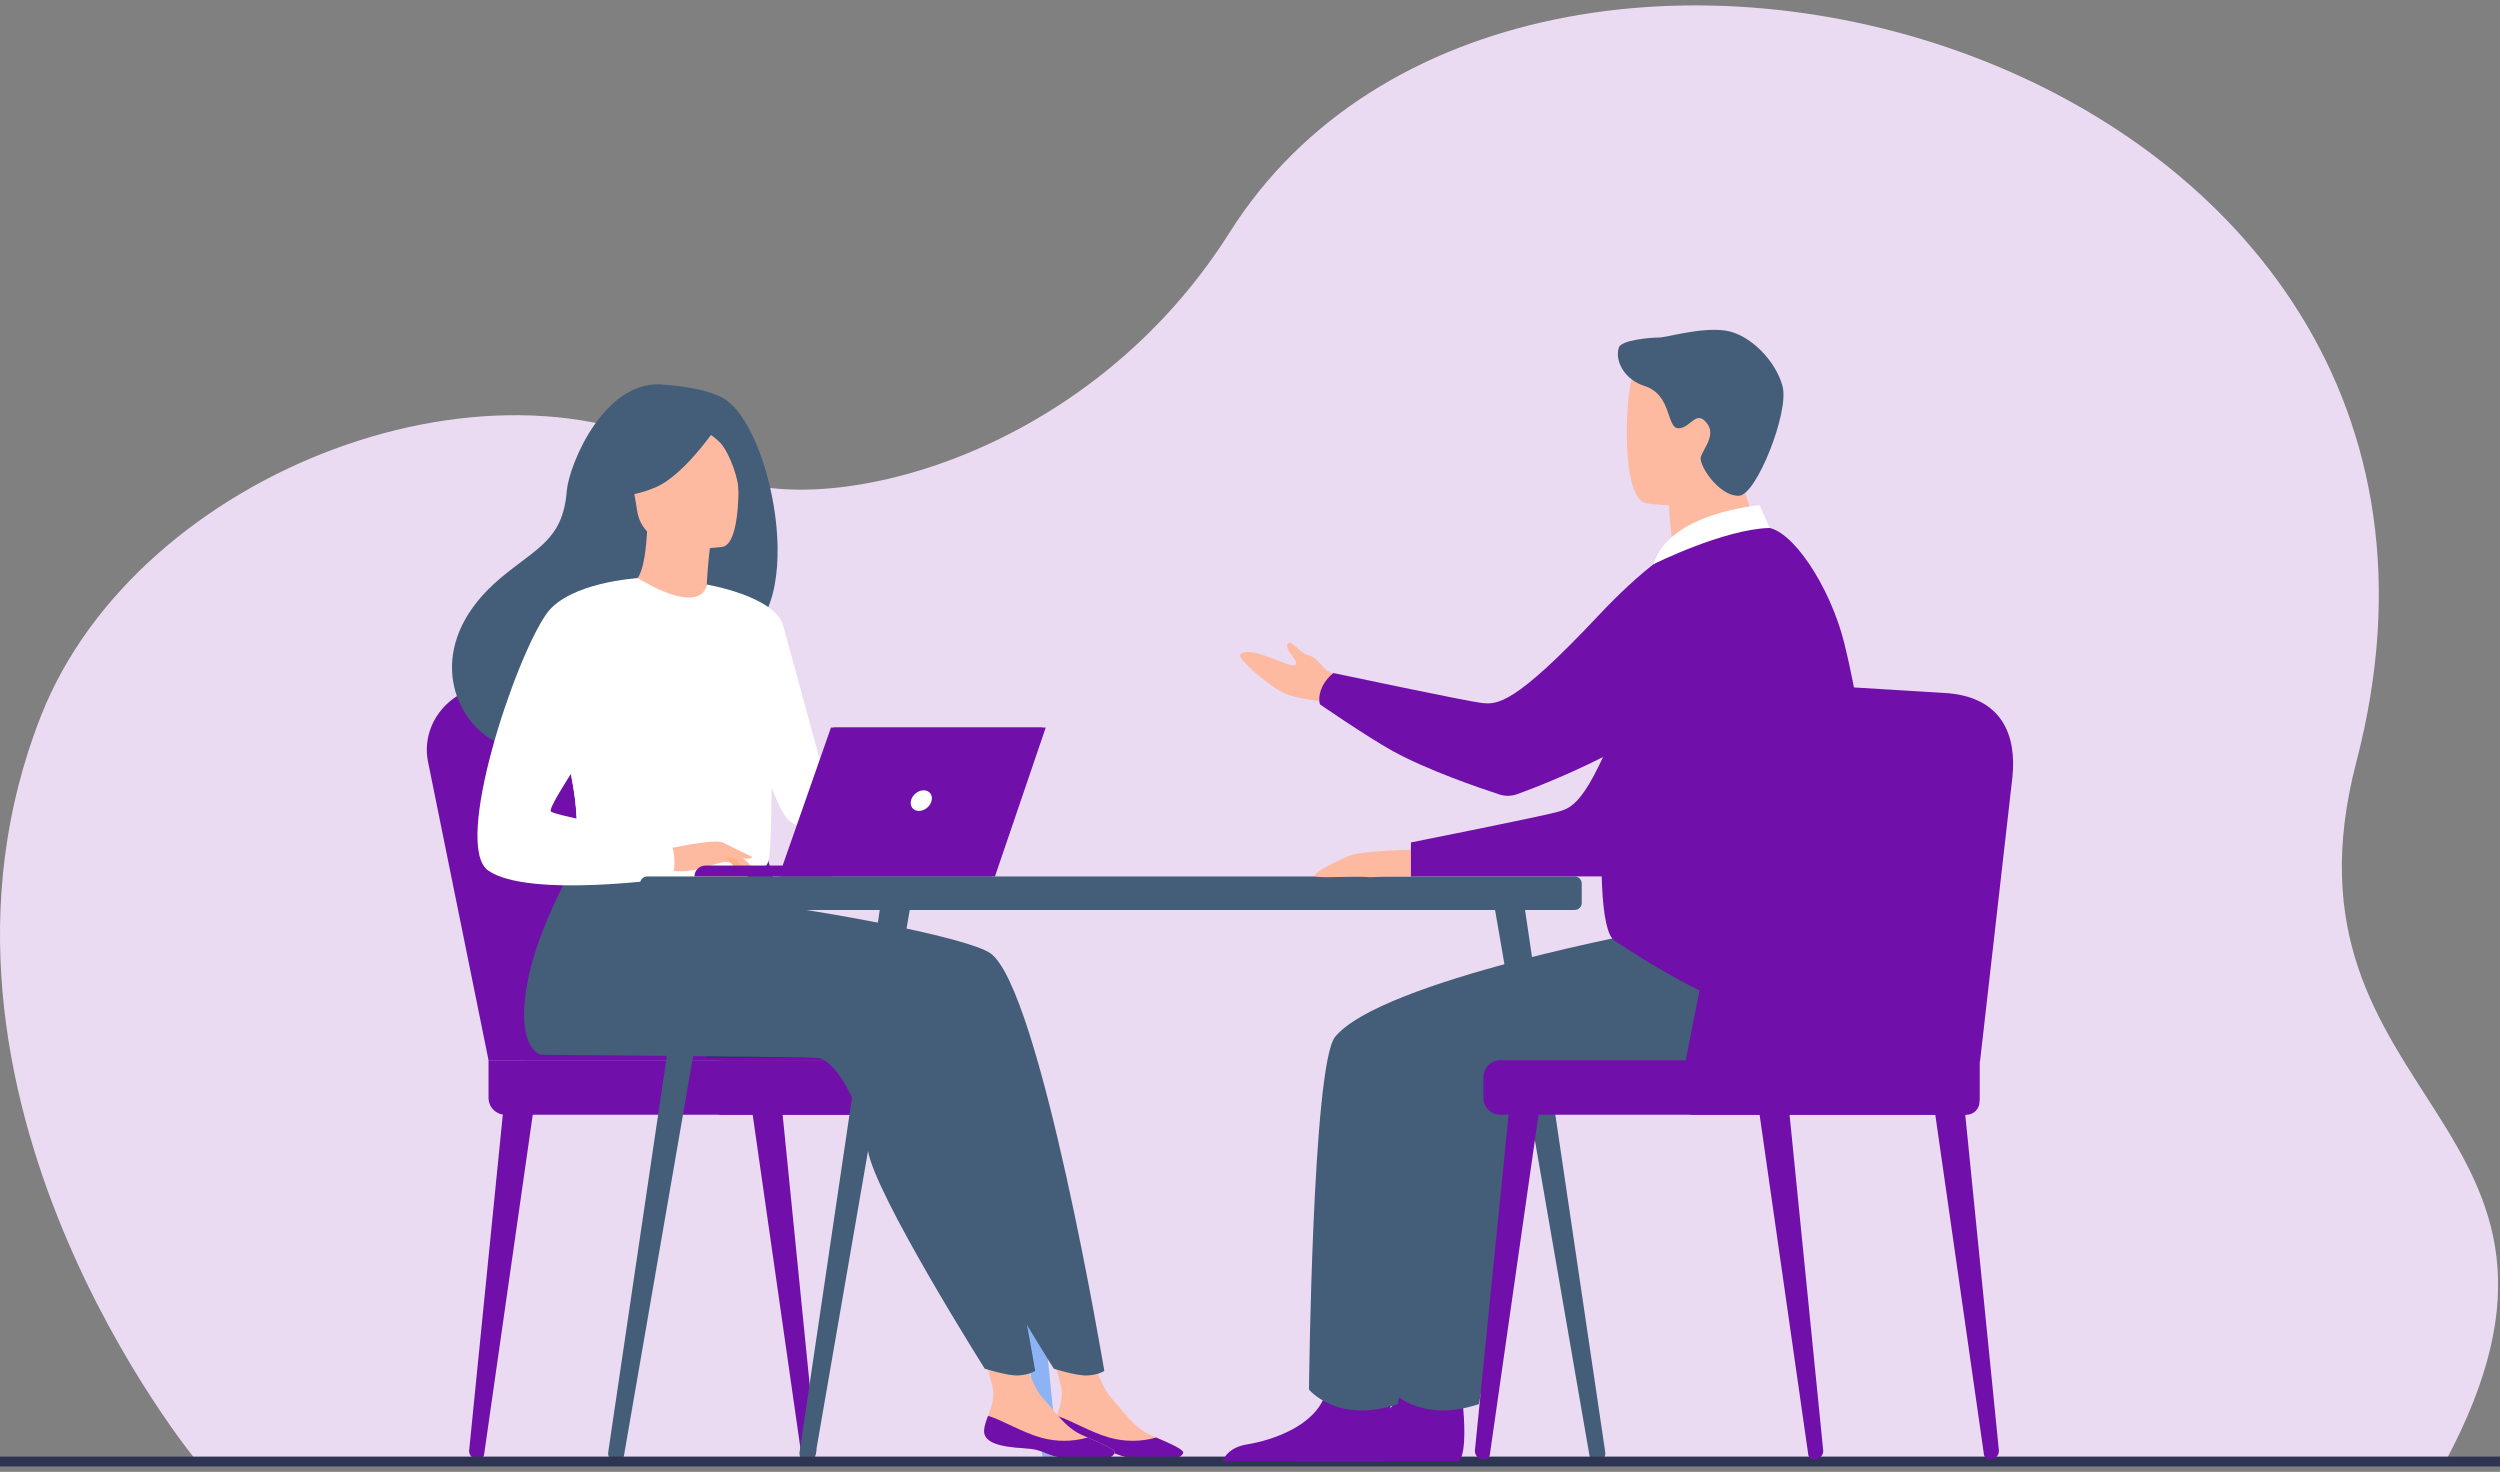 <svg width="231" height="136" viewBox="0 0 231 136" fill="none" xmlns="http://www.w3.org/2000/svg">
<rect x="0" y="0" width="231" height="136" fill="#808080" stroke="none"/>
<g id="Frame" clip-path="url(#clip0_942_569)">
<path id="Vector" d="M18.241 135.087C18.241 135.087 -10.004 101.103 3.8 66.116C12.798 43.31 46.546 30.814 65.597 43.31C73.71 48.633 99.737 43.49 113.634 21.455C140.64 -21.364 234.893 4.641 217.731 70.383C209.427 102.197 243.003 103.35 225.895 135.155L18.241 135.087Z" fill="#EADBF2"/>
<path id="Vector_2" d="M74.571 134.845H74.629C75.102 134.837 75.469 134.451 75.422 134.006L72.269 102.544L69.517 102.789L74.045 134.421C74.066 134.543 74.132 134.654 74.228 134.732C74.325 134.81 74.447 134.85 74.571 134.845Z" fill="#710FAA"/>
<path id="Vector_3" d="M44.202 134.845H44.144C43.671 134.837 43.304 134.451 43.351 134.006L46.504 102.544L49.256 102.789L44.728 134.421C44.707 134.543 44.641 134.654 44.544 134.732C44.448 134.81 44.326 134.85 44.202 134.845Z" fill="#710FAA"/>
<path id="Vector_4" d="M96.822 134.845H96.88C97.353 134.837 97.72 134.451 97.673 134.006L94.52 102.544L91.768 102.789L96.297 134.421C96.318 134.543 96.383 134.654 96.48 134.732C96.576 134.81 96.698 134.85 96.822 134.845Z" fill="#8CB4F4"/>
<path id="Vector_5" d="M45.141 97.966L39.542 70.351C38.824 66.612 41.926 63.194 45.953 63.285L56.75 63.532C58.565 63.572 60.321 64.19 61.76 65.296C63.199 66.402 64.247 67.939 64.751 69.681L72.943 97.966H45.141Z" fill="#710FAA"/>
<path id="Vector_6" d="M48.528 97.966L42.929 70.351C42.211 66.612 45.312 63.194 49.34 63.285L60.136 63.532C61.952 63.573 63.706 64.191 65.145 65.297C66.584 66.403 67.631 67.939 68.136 69.681L76.326 97.966H48.528Z" fill="#710FAA"/>
<path id="Vector_7" d="M89.418 103.002H46.701C46.287 103.002 45.89 102.838 45.597 102.545C45.305 102.253 45.14 101.857 45.14 101.443V97.961H89.418C89.832 97.961 90.229 98.126 90.522 98.418C90.814 98.71 90.978 99.107 90.978 99.52V101.439C90.979 101.644 90.939 101.847 90.861 102.037C90.783 102.226 90.668 102.399 90.523 102.544C90.378 102.689 90.206 102.804 90.016 102.883C89.827 102.962 89.623 103.002 89.418 103.002Z" fill="#710FAA"/>
<path id="Vector_8" d="M66.748 103.002H93.978C94.672 103.002 95.235 102.44 95.235 101.746V99.221C95.235 98.528 94.672 97.966 93.978 97.966H66.748C66.053 97.966 65.49 98.528 65.49 99.221V101.746C65.49 102.44 66.053 103.002 66.748 103.002Z" fill="#710FAA"/>
<path id="Vector_9" d="M82.355 92.185C80.044 96.202 77.137 97.753 77.137 97.753H65.044C65.044 97.753 84.118 89.122 82.355 92.185Z" fill="#233862"/>
<path id="Vector_10" d="M97.269 132.101C97.138 133.368 98.903 133.695 100.95 133.819C102.996 133.943 102.377 134.355 105.174 134.893C107.97 135.43 109.107 134.675 109.314 134.299C109.499 133.963 108.2 133.426 106.816 132.817C106.642 132.741 106.467 132.662 106.292 132.584C104.735 131.88 103.872 130.469 102.666 129.156C101.524 127.913 100.469 123.955 100.469 123.955L96.664 123.104C96.664 123.104 97.697 126.664 98.052 128.182C98.261 129.075 97.928 130.068 97.632 130.823C97.475 131.234 97.314 131.654 97.269 132.101Z" fill="#FDBAA0"/>
<path id="Vector_11" d="M100.947 133.819C102.994 133.943 102.375 134.355 105.171 134.892C107.968 135.43 109.105 134.675 109.312 134.298C109.496 133.963 108.197 133.425 106.813 132.816L106.791 132.84C105.401 133.225 103.932 133.227 102.54 132.845C100.693 132.321 98.906 131.194 97.631 130.822C97.472 131.233 97.312 131.654 97.266 132.101C97.139 133.367 98.903 133.694 100.947 133.819Z" fill="#710FAA"/>
<path id="Vector_12" d="M91.504 88.075C89.457 86.639 75.915 84.079 69.004 83.339L61.361 76.712C61.361 76.712 54.859 86.331 54.811 93.69C54.786 97.121 56.369 97.465 56.37 97.465C56.37 97.465 80.856 97.646 81.931 97.757C83.687 97.937 86.004 102.309 86.584 106.291C87.163 110.273 97.374 126.469 97.374 126.469C97.374 126.469 99.503 127.151 100.489 127.093C101.548 127.031 102.038 126.673 102.038 126.673C102.038 126.673 96.122 91.309 91.504 88.075Z" fill="#445D78"/>
<path id="Vector_13" d="M90.935 132.101C90.804 133.368 92.569 133.695 94.616 133.819C96.662 133.943 96.043 134.355 98.84 134.893C101.636 135.431 102.773 134.676 102.98 134.299C103.165 133.964 101.866 133.426 100.482 132.817C100.308 132.741 100.133 132.663 99.958 132.585C98.401 131.88 97.538 130.469 96.332 129.156C95.19 127.913 94.134 123.955 94.134 123.955L90.33 123.101C90.33 123.101 91.363 126.66 91.718 128.178C91.927 129.071 91.594 130.064 91.298 130.819C91.141 131.234 90.98 131.654 90.935 132.101Z" fill="#FDBAA0"/>
<path id="Vector_14" d="M94.615 133.819C96.662 133.943 96.043 134.355 98.84 134.892C101.636 135.43 102.773 134.675 102.98 134.298C103.165 133.963 101.865 133.425 100.481 132.816L100.46 132.84C99.069 133.225 97.6 133.227 96.209 132.845C94.361 132.321 92.575 131.194 91.299 130.822C91.14 131.233 90.98 131.654 90.935 132.101C90.804 133.367 92.569 133.694 94.615 133.819Z" fill="#710FAA"/>
<path id="Vector_15" d="M85.114 88.075C83.337 86.828 77.987 85.861 72.082 85.139C71.284 85.042 70.535 84.705 69.933 84.173C69.331 83.642 68.904 82.94 68.71 82.162L54.975 76.709C54.975 76.709 48.473 86.328 48.425 93.687C48.401 97.118 49.984 97.462 49.984 97.462C49.984 97.462 74.472 97.643 75.545 97.754C77.302 97.934 79.619 102.306 80.198 106.288C80.778 110.27 90.989 126.466 90.989 126.466C90.989 126.466 93.118 127.148 94.103 127.09C95.162 127.028 95.652 126.67 95.652 126.67C95.652 126.67 89.732 91.31 85.114 88.075Z" fill="#445D78"/>
<path id="Vector_16" d="M66.736 36.745C64.848 35.756 61.977 35.621 61.51 35.559C55.927 34.809 52.567 42.913 52.369 45.373C52.005 49.903 49.607 50.589 46.238 53.426C39.473 59.11 41.457 65.714 45.156 68.168C47.375 69.64 51.286 68.168 51.286 68.168C51.341 68.206 61.984 62.224 67.231 59.339C75.094 58.212 71.546 39.268 66.736 36.745Z" fill="#445D78"/>
<path id="Vector_17" d="M65.571 56.543C65.595 56.556 63.09 57.694 61.282 57.098C59.58 56.537 58.082 53.979 58.106 53.975C58.844 53.868 59.595 53.137 59.805 48.829L60.131 48.913L65.629 50.3C65.629 50.3 65.412 52.04 65.322 53.685C65.247 55.065 65.262 56.38 65.571 56.543Z" fill="#FDBAA0"/>
<path id="Vector_18" d="M66.803 50.519C66.803 50.519 59.532 51.701 58.864 47.163C58.197 42.626 56.809 39.729 61.423 38.783C66.037 37.836 67.195 39.433 67.787 40.892C68.378 42.352 68.677 50.094 66.803 50.519Z" fill="#FDBAA0"/>
<path id="Vector_19" d="M66.809 38.595C66.809 38.595 63.507 43.801 60.561 45.034C57.614 46.267 56.165 45.641 56.165 45.641C57.049 44.188 57.624 42.568 57.855 40.883C57.904 40.488 58.057 40.113 58.3 39.797C58.543 39.481 58.866 39.236 59.235 39.086C61.351 38.242 65.442 36.905 66.809 38.595Z" fill="#445D78"/>
<path id="Vector_20" d="M63.912 39.099C63.912 39.099 65.844 40.093 66.642 41.016C67.412 41.912 68.299 44.345 68.238 45.437C68.238 45.437 69.192 40.202 67.204 38.403C65.094 36.497 63.912 39.099 63.912 39.099Z" fill="#445D78"/>
<path id="Vector_21" d="M71.386 67.62C71.165 82.383 71.326 79.297 69.707 80.698C69.317 81.034 68.222 81.236 66.781 81.331C62.246 81.632 54.284 80.886 53.981 80.05C52.935 77.155 53.673 76.255 52.805 71.824C52.714 71.353 52.602 70.843 52.469 70.287C51.742 67.244 51.035 66.209 53.614 61.319C55.953 56.89 58.705 53.292 58.923 53.421C65.095 57.081 65.305 54.014 65.305 54.014C65.305 54.014 71.496 60.42 71.386 67.62Z" fill="white"/>
<path id="Vector_22" d="M65.307 54.013C65.307 54.013 71.623 55.082 72.368 57.813C73.114 60.545 77.503 76.604 77.503 76.604C77.503 76.604 74.275 77.182 72.783 75.693C71.292 74.203 67.593 61.871 67.593 61.871L65.307 54.013Z" fill="white"/>
<path id="Vector_23" d="M66.785 81.331C62.25 81.632 54.288 80.886 53.984 80.049C52.939 77.155 53.677 76.255 52.809 71.824L54.992 65.677C54.992 65.677 54.631 72.523 56.652 74.323C58.674 76.123 64.928 77.799 65.909 79.304C66.382 80.023 66.694 80.749 66.785 81.331Z" fill="white"/>
<path id="Vector_24" d="M61.593 78.451C61.593 78.451 66.063 77.457 66.784 77.853C67.506 78.249 69.269 79.692 69.489 80.195C69.71 80.698 67.884 79.813 67.289 79.655C66.904 79.552 65.892 79.906 65.39 80.074C63.281 80.776 61.987 80.416 61.987 80.416L61.593 78.451Z" fill="#FDBAA0"/>
<path id="Vector_25" d="M58.923 53.421C58.923 53.421 52.595 53.791 50.517 56.686C47.592 60.761 41.789 78.129 45.115 80.442C48.86 83.05 62.163 81.124 62.163 81.124C62.163 81.124 62.605 79.058 61.99 78.059C61.374 77.059 51.366 75.444 50.904 74.983C50.443 74.521 56.678 65.986 56.678 64.602C56.678 63.218 58.923 53.421 58.923 53.421Z" fill="white"/>
<path id="Vector_26" d="M67.001 79.1C67.001 79.1 67.937 80.307 68.245 80.451C68.552 80.595 68.749 80.558 68.749 80.558L68.117 79.424L67.001 79.1Z" fill="#FFB27D"/>
<path id="Vector_27" d="M66.785 77.853L69.509 79.175C69.509 79.175 69.393 79.364 69.058 79.349C68.723 79.334 67.876 79.025 67.876 79.025L66.785 77.853Z" fill="#FDBAA0"/>
<path id="Vector_28" d="M76.818 80.985H64.169C64.169 80.718 64.275 80.462 64.464 80.273C64.653 80.085 64.909 79.978 65.177 79.978H76.818V80.985Z" fill="#710FAA"/>
<path id="Vector_29" d="M76.781 67.225H96.338L91.646 80.985H71.964L76.781 67.225Z" fill="#710FAA"/>
<path id="Vector_30" d="M96.626 67.225L91.934 80.985H72.252L77.069 67.225H96.626Z" fill="#710FAA"/>
<path id="Vector_31" d="M86.082 73.978C85.961 74.503 85.436 74.93 84.907 74.93C84.378 74.93 84.053 74.503 84.174 73.978C84.295 73.451 84.82 73.025 85.349 73.025C85.879 73.025 86.204 73.451 86.082 73.978Z" fill="white"/>
<path id="Vector_32" d="M145.498 80.985H59.797C59.437 80.985 59.145 81.277 59.145 81.637V83.429C59.145 83.789 59.437 84.081 59.797 84.081H145.498C145.858 84.081 146.151 83.789 146.151 83.429V81.637C146.151 81.277 145.858 80.985 145.498 80.985Z" fill="#445D78"/>
<path id="Vector_33" d="M147.596 135.075H147.633C147.736 135.064 147.836 135.032 147.927 134.982C148.018 134.932 148.098 134.864 148.162 134.783C148.227 134.701 148.275 134.608 148.303 134.508C148.331 134.409 148.34 134.304 148.327 134.201L140.69 82.564L137.895 82.648L146.88 134.563C146.912 134.724 147.004 134.866 147.137 134.961C147.27 135.056 147.434 135.097 147.596 135.075Z" fill="#445D78"/>
<path id="Vector_34" d="M56.927 135.075H56.891C56.787 135.064 56.687 135.032 56.596 134.982C56.506 134.932 56.425 134.864 56.361 134.783C56.296 134.701 56.249 134.608 56.22 134.508C56.192 134.409 56.184 134.304 56.196 134.201L63.833 82.564L66.629 82.648L57.643 134.563C57.611 134.724 57.52 134.866 57.386 134.961C57.253 135.057 57.089 135.097 56.927 135.075Z" fill="#445D78"/>
<path id="Vector_35" d="M74.607 135.075H74.57C74.467 135.064 74.367 135.032 74.276 134.982C74.185 134.931 74.105 134.864 74.041 134.782C73.976 134.701 73.928 134.608 73.9 134.508C73.872 134.408 73.863 134.304 73.876 134.201L81.513 82.564L84.308 82.648L75.323 134.563C75.291 134.724 75.199 134.866 75.066 134.961C74.933 135.056 74.769 135.097 74.607 135.075Z" fill="#445D78"/>
<path id="Vector_36" d="M231.676 134.587H-5.676C-5.855 134.587 -6 134.732 -6 134.911V135.177C-6 135.355 -5.855 135.5 -5.676 135.5H231.676C231.855 135.5 232 135.355 232 135.177V134.911C232 134.732 231.855 134.587 231.676 134.587Z" fill="#2E3552"/>
<path id="Vector_37" d="M119.662 135.033H134.816C135.545 134.144 135.277 130.866 135.167 129.796C135.144 129.58 135.129 129.454 135.129 129.454C135.129 129.454 129.953 125.32 129.243 128.485C129.221 128.585 129.195 128.682 129.166 128.778C128.27 131.739 124.253 133.085 121.934 133.46C120.425 133.708 119.868 134.486 119.662 135.033Z" fill="#710FAA"/>
<path id="Vector_38" d="M161.013 85.847C160.466 85.847 135.054 90.613 130.85 95.81C128.751 98.41 128.438 128.391 128.438 128.391C128.438 128.391 131.037 131.609 136.648 129.741C136.648 129.741 140.763 109.225 140.457 103.003C140.373 101.282 157.82 102.751 161.013 101.928C164.206 101.105 172.008 94.165 170.289 90.784C168.57 87.404 161.013 85.847 161.013 85.847Z" fill="#445D78"/>
<path id="Vector_39" d="M130.959 78.504C130.959 78.504 125.837 78.573 124.621 79.091C123.406 79.609 120.95 80.802 121.608 80.984C122.267 81.167 125.407 80.909 126.084 81.013C126.762 81.117 127.6 80.984 128.016 80.984H130.367L130.959 78.504Z" fill="#FDBAA0"/>
<path id="Vector_40" d="M124.966 66.217C124.966 66.217 123.218 64.969 121.523 64.727C120.554 64.589 119.614 64.416 119.045 64.217C117.479 63.666 114.342 60.851 114.582 60.521C115.342 59.463 119.001 61.702 119.639 61.462C120.277 61.222 118.412 59.897 119.061 59.43C119.397 59.187 120.192 60.407 120.841 60.529C121.717 60.697 122.403 61.932 122.667 61.996C123.18 62.122 125.431 63.794 125.431 63.794L124.966 66.217Z" fill="#FDBAA0"/>
<path id="Vector_41" d="M158.482 51.649C158.482 51.649 154.58 52.857 150.735 63.432C146.891 74.006 145.431 74.578 144.034 74.989C142.636 75.401 130.37 77.841 130.37 77.841V80.98H149.271C149.271 80.98 156.357 74.246 158.482 69.713C160.606 65.18 158.482 51.649 158.482 51.649Z" fill="#710FAA"/>
<path id="Vector_42" d="M112.965 135.033H128.119C128.848 134.144 128.579 130.866 128.469 129.796C128.447 129.58 128.431 129.454 128.431 129.454C128.431 129.454 123.256 125.32 122.545 128.485C122.523 128.585 122.497 128.682 122.468 128.778C121.573 131.739 117.556 133.085 115.237 133.46C113.728 133.708 113.171 134.486 112.965 135.033Z" fill="#710FAA"/>
<path id="Vector_43" d="M153.525 85.847C152.978 85.847 127.566 90.613 123.362 95.81C121.263 98.41 120.95 128.391 120.95 128.391C120.95 128.391 123.549 131.609 129.159 129.741C129.159 129.741 133.274 109.225 132.969 103.003C132.885 101.282 150.332 102.751 153.525 101.928C156.719 101.105 164.52 94.165 162.801 90.784C161.082 87.404 153.525 85.847 153.525 85.847Z" fill="#445D78"/>
<path id="Vector_44" d="M155.114 55.001C156.942 54.85 158.859 54.363 160.516 53.826C162.587 53.155 164.255 52.175 163.18 50.284C162.189 48.541 160.584 44.649 160.693 41.425L156.839 44.529L154.223 46.636C154.223 46.636 154.233 47.878 154.519 50.055C154.571 50.452 154.633 50.88 154.705 51.338C154.733 51.519 154.708 51.705 154.631 51.871C154.555 52.038 154.431 52.178 154.275 52.274L154.215 52.311C152.915 53.124 153.584 55.127 155.114 55.001Z" fill="#FDBAA0"/>
<path id="Vector_45" d="M152.064 46.5C152.064 46.5 161.041 47.989 161.883 42.39C162.725 36.79 164.452 33.215 158.757 32.027C153.061 30.839 151.623 32.807 150.888 34.607C150.152 36.407 149.751 45.965 152.064 46.5Z" fill="#FDBAA0"/>
<path id="Vector_46" d="M149.572 32.132C149.186 33.48 150.218 35.122 151.949 35.663C154.52 36.465 153.951 39.614 155.109 39.572C156.266 39.529 156.732 37.761 157.765 39.173C158.647 40.378 157.032 41.806 157.143 42.467C157.333 43.601 159.112 45.921 160.714 45.804C162.317 45.688 165.316 38.08 164.716 35.727C164.116 33.373 161.717 30.891 159.446 30.549C157.175 30.207 154.023 31.186 153.295 31.186C152.567 31.186 149.776 31.404 149.572 32.132Z" fill="#445D78"/>
<path id="Vector_47" d="M170.41 59.419C169.112 54.203 165.528 48.733 163.102 48.733C158.97 48.741 153.031 49.831 150.633 55.739C148.87 60.091 146.511 85.124 149.174 86.905C155.26 90.975 169.367 99.283 171.873 90.811C174.17 83.048 172.661 68.471 170.41 59.419Z" fill="#710FAA"/>
<path id="Vector_48" d="M160.375 54.228C160.101 53.515 159.664 52.877 159.099 52.363C158.534 51.85 157.856 51.476 157.12 51.271C156.384 51.066 155.61 51.036 154.86 51.184C154.111 51.332 153.406 51.653 152.803 52.121C151.4 53.212 149.683 54.763 147.609 56.969C139.899 65.17 138.332 65.119 136.884 64.95C135.437 64.78 123.202 62.187 123.202 62.187C122.788 62.514 122.449 62.925 122.207 63.395C121.715 64.391 121.963 65.072 121.963 65.072C121.483 64.763 126.299 68.079 128.696 69.401C131.862 71.147 136.632 72.784 138.532 73.405C139.07 73.581 139.652 73.573 140.185 73.381C143.005 72.365 152.474 68.666 160.184 62.246C162.214 60.553 161.468 57.067 160.375 54.228Z" fill="#710FAA"/>
<path id="Vector_49" d="M163.518 48.784L162.582 46.68C162.582 46.68 154.209 47.362 152.803 52.121C152.803 52.121 159.293 48.887 163.518 48.784Z" fill="white"/>
<path id="Vector_50" d="M183.846 134.845H183.903C184.376 134.837 184.743 134.451 184.697 134.006L181.543 102.544L178.791 102.789L183.319 134.421C183.341 134.543 183.406 134.654 183.503 134.732C183.6 134.81 183.721 134.85 183.846 134.845Z" fill="#710FAA"/>
<path id="Vector_51" d="M167.611 134.845H167.669C168.142 134.837 168.509 134.451 168.463 134.006L165.309 102.544L162.557 102.789L167.086 134.421C167.107 134.543 167.172 134.654 167.269 134.732C167.365 134.81 167.487 134.85 167.611 134.845Z" fill="#710FAA"/>
<path id="Vector_52" d="M137.135 134.845H137.077C136.604 134.837 136.237 134.451 136.283 134.006L139.438 102.544L142.19 102.789L137.661 134.421C137.64 134.543 137.574 134.654 137.478 134.732C137.381 134.81 137.259 134.85 137.135 134.845Z" fill="#710FAA"/>
<path id="Vector_53" d="M182.953 98.085L185.947 71.807C186.34 68.021 185.071 64.313 179.6 64.025L169.975 63.438C164.271 63.203 161.696 67.945 160.973 71.597L155.263 100.482L182.953 98.085Z" fill="#710FAA"/>
<path id="Vector_54" d="M138.628 97.966H182.905V101.444C182.905 101.857 182.741 102.253 182.448 102.546C182.156 102.838 181.759 103.002 181.345 103.002H138.628C138.214 103.002 137.817 102.838 137.524 102.546C137.232 102.253 137.067 101.857 137.067 101.444V99.524C137.067 99.111 137.232 98.715 137.524 98.422C137.817 98.13 138.214 97.966 138.628 97.966Z" fill="#710FAA"/>
<path id="Vector_55" d="M156.472 97.966H182.906V101.792C182.907 101.951 182.876 102.109 182.815 102.256C182.754 102.404 182.665 102.538 182.553 102.65C182.44 102.763 182.306 102.853 182.159 102.914C182.012 102.975 181.854 103.006 181.694 103.006H156.472C156.15 103.006 155.842 102.879 155.615 102.652C155.387 102.425 155.26 102.117 155.26 101.796V99.18C155.259 99.021 155.29 98.863 155.351 98.716C155.411 98.569 155.501 98.435 155.613 98.322C155.726 98.209 155.86 98.12 156.007 98.058C156.154 97.997 156.312 97.966 156.472 97.966Z" fill="#710FAA"/>
</g>
<defs>
<clipPath id="clip0_942_569">
<rect width="231" height="135" fill="white" transform="translate(0 0.5)"/>
</clipPath>
</defs>
</svg>
